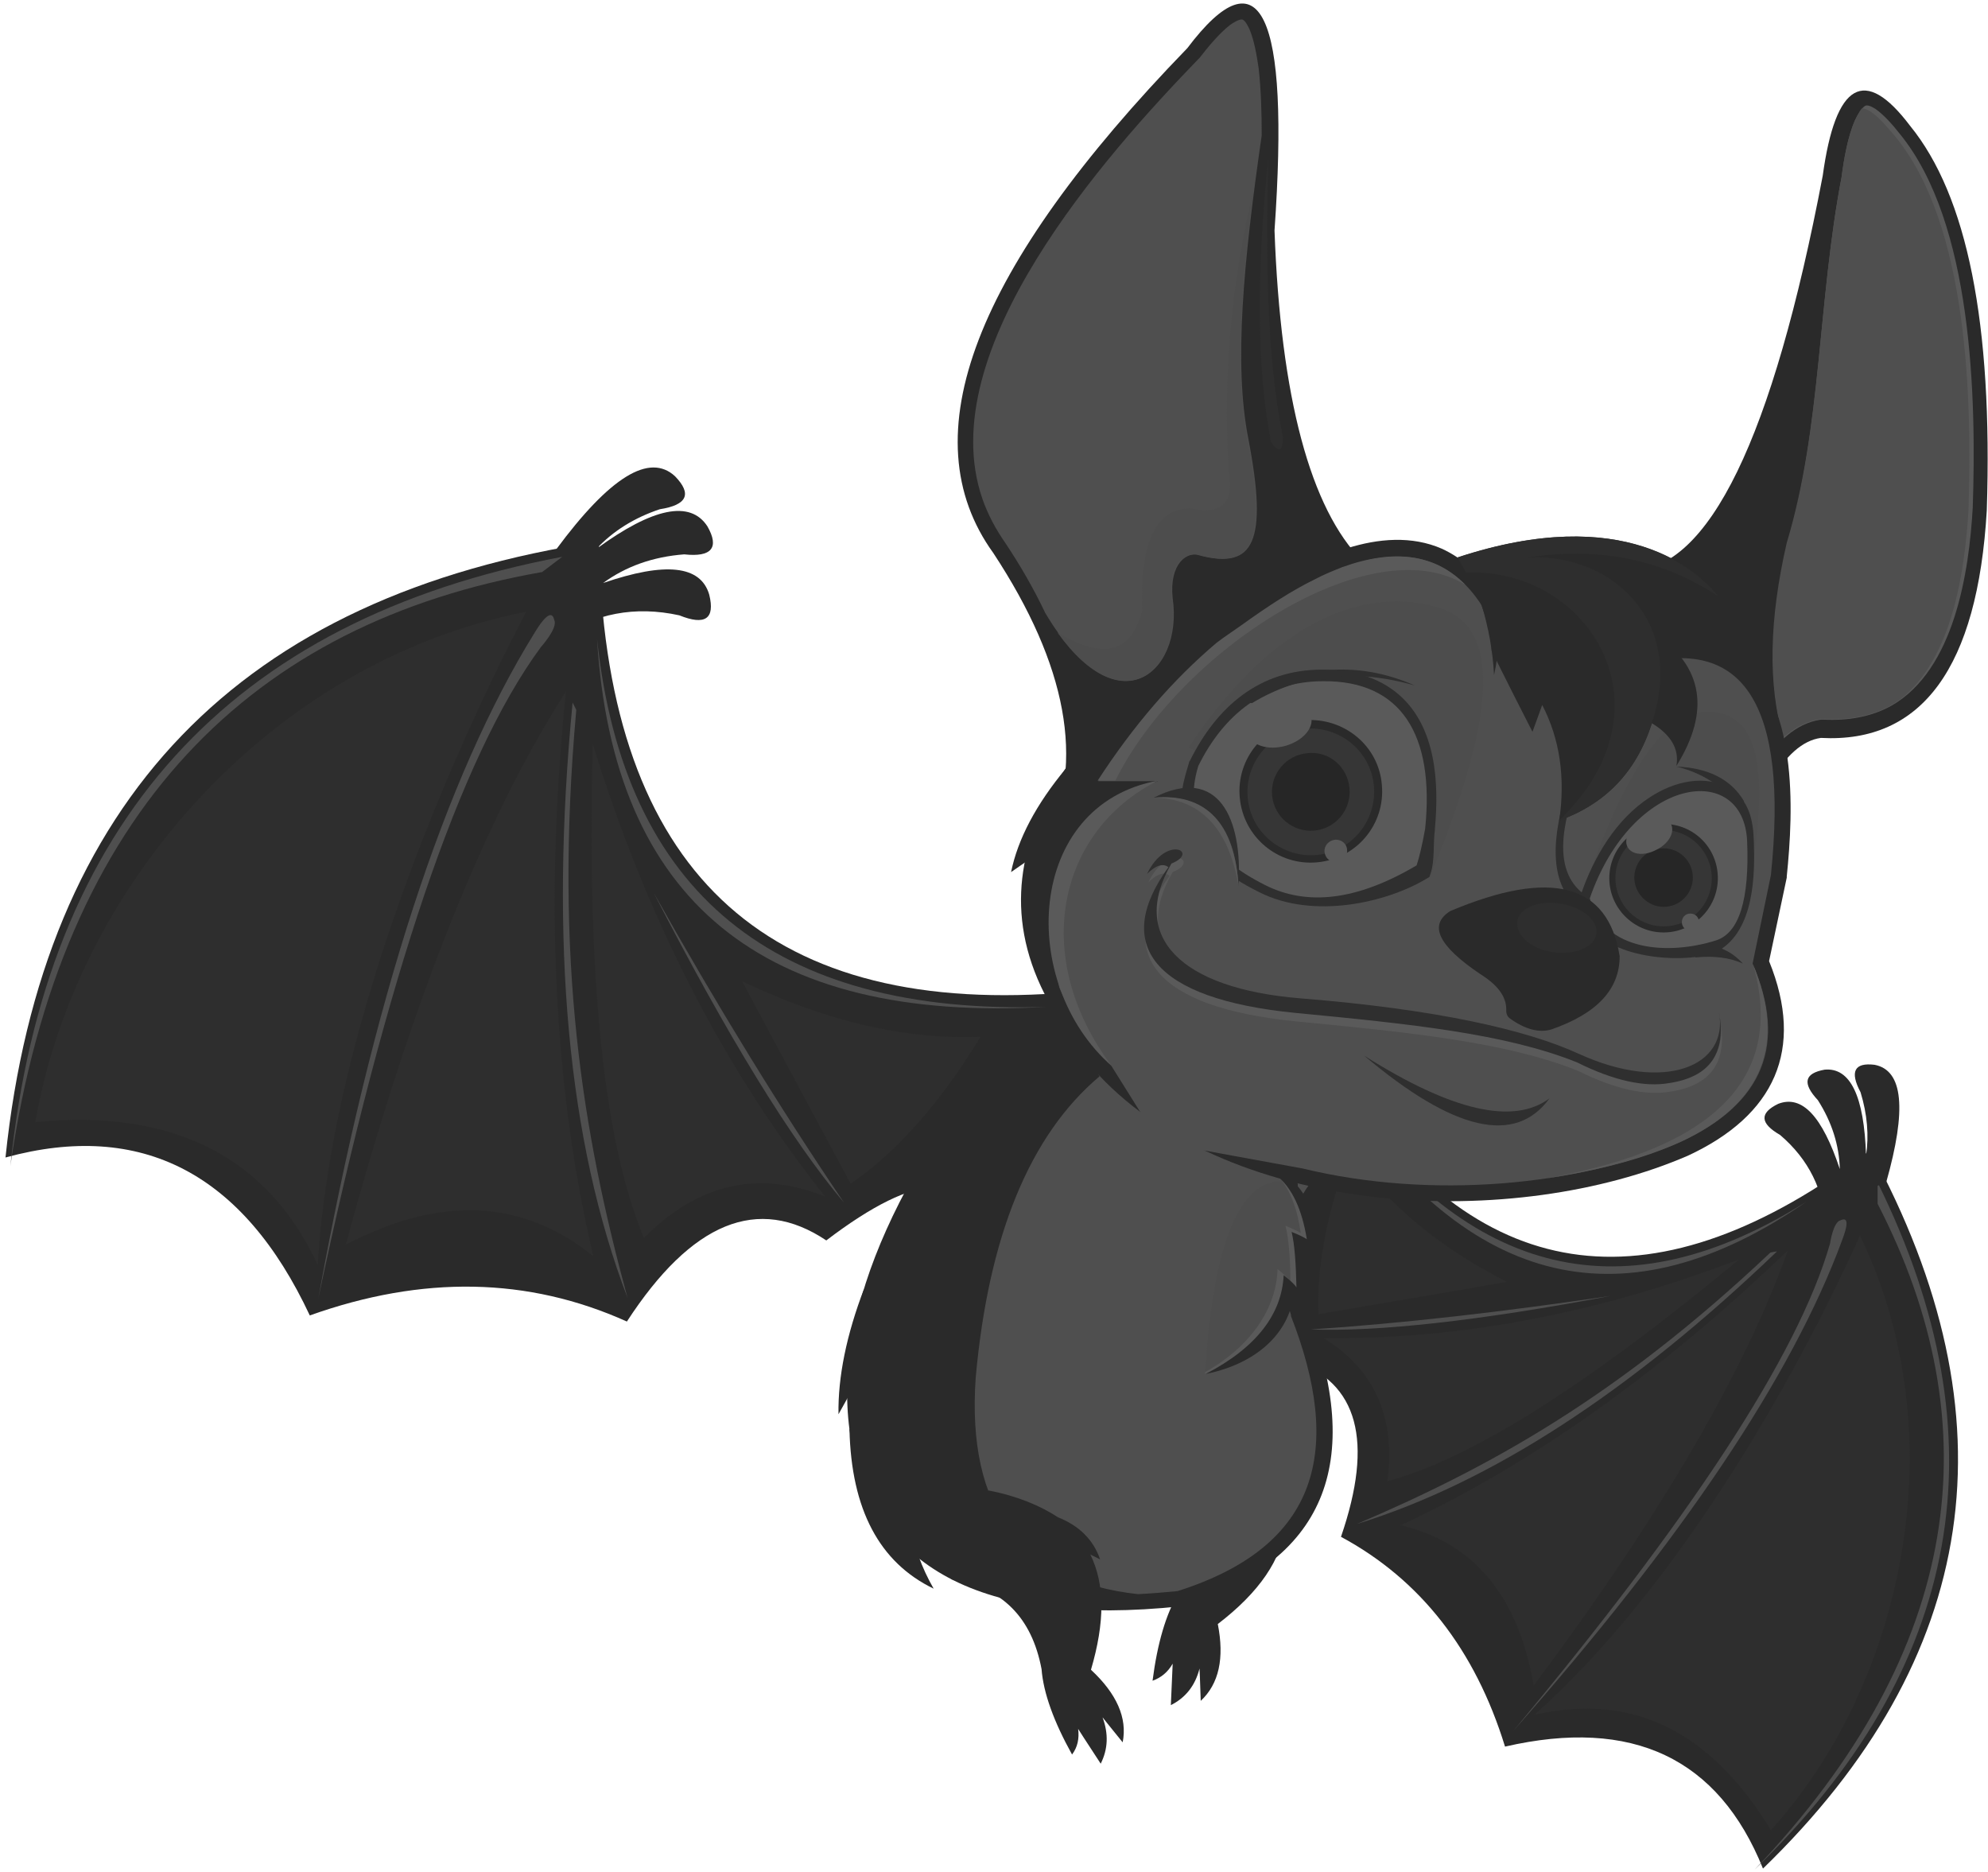 <?xml version="1.0" encoding="UTF-8" standalone="no"?>
<svg width="256px" height="241px" viewBox="0 0 256 241" version="1.1" xmlns="http://www.w3.org/2000/svg" xmlns:xlink="http://www.w3.org/1999/xlink">
    <defs></defs>
    <g stroke="none" stroke-width="1" fill="none" fill-rule="evenodd">
        <g>
            <path d="M159.725,182.577 C151.558,181.713 148.025,183.912 149.202,189.094 C153.836,193.728 154.699,199.067 151.715,205.193 C150.145,207.863 149.045,211.553 148.417,216.422 C149.517,216.029 150.38,215.323 151.009,214.223 C151.009,214.223 150.93,216.029 150.773,219.563 C152.658,218.621 153.914,217.05 154.464,214.852 C154.464,214.852 154.542,216.265 154.621,219.013 C156.977,216.815 157.683,213.517 156.82,209.119 C167.499,200.952 168.442,192.079 159.725,182.577" fill="rgb(42,42,42)"></path>
            <path d="M173.31,139.858 C166.793,143.47 161.217,150.537 156.427,161.139 C163.259,157.84 166.636,162.552 166.557,175.195 C174.881,178.022 176.923,185.561 172.682,197.89 C182.891,203.387 189.958,212.417 193.806,224.903 C210.218,221.134 221.291,226.395 227.023,240.609 C254.979,213.517 259.612,182.655 240.844,148.103 C213.438,168.834 190.901,166.086 173.31,139.858" fill="rgb(42,42,42)"></path>
            <path d="M134.518,128 C135.931,136.717 133.418,147.161 127.058,159.333 C125.094,150.537 118.263,150.694 106.405,159.725 C97.61,153.836 89.05,157.369 80.726,170.169 C68.005,164.437 54.42,164.201 39.892,169.384 C31.333,151.087 18.218,144.255 0.707,149.045 C5.497,103.028 30.94,76.643 77.114,69.733 C77.821,110.567 96.982,130.042 134.518,128" fill="rgb(42,42,42)"></path>
            <path d="M71.617,70.753 C72.717,74.287 73.266,76.093 73.266,76.093 C73.502,75.622 73.659,75.229 73.894,74.758 L73.973,76.486 C73.737,76.564 73.58,76.643 73.345,76.721 C72.481,80.334 72.01,82.14 72.01,82.14 C76.564,78.999 81.747,77.978 87.48,79.234 C90.778,80.569 92.113,79.706 91.328,76.564 C90.228,72.795 85.674,72.324 77.664,75.072 C80.569,72.952 84.025,71.696 88.108,71.382 C91.642,71.774 92.663,70.518 91.092,67.769 C88.893,64.393 84.103,65.335 76.8,70.675 C78.92,68.398 81.669,66.67 84.967,65.571 C88.501,65.021 89.129,63.607 86.93,61.33 C83.632,58.267 78.528,61.409 71.617,70.753" fill="rgb(42,42,42)"></path>
            <path d="M134.518,128 C157.605,134.91 172.133,141.114 178.101,146.611 C168.599,152.893 165.301,160.196 168.206,168.677 C175.902,188.466 170.562,201.188 152.029,206.842 C126.351,209.512 112.137,201.894 109.389,184.069 C107.347,168.442 115.75,149.752 134.518,128" fill="rgb(42,42,42)"></path>
            <path d="M134.753,108.447 C161.845,84.26 175.431,72.245 175.431,72.245 C168.756,65.492 164.908,51.279 164.123,29.683 C166.086,1.571 162.317,-6.282 152.893,6.204 C125.409,34.552 117.085,56.226 127.921,71.225 C137.423,85.674 139.701,98.081 134.753,108.447" fill="rgb(42,42,42)"></path>
            <path d="M209.983,73.502 C198.361,92.663 204.329,101.772 227.887,100.829 C229.929,97.296 232.128,95.333 234.483,95.018 C247.519,95.725 254.665,85.909 255.843,65.728 C256.628,41.698 253.33,25.207 245.948,16.177 C240.137,8.481 236.368,10.601 234.719,22.616 C228.28,56.461 220.034,73.423 209.983,73.502" fill="rgb(42,42,42)"></path>
            <path d="M137.423,131.063 C145.669,133.575 153.993,136.402 161.845,139.779 C164.908,141.114 168.049,142.528 170.955,144.177 C172.211,144.883 173.467,145.669 174.645,146.454 C170.169,149.831 166.4,154.307 165.379,159.961 C164.829,163.102 165.222,166.243 166.243,169.306 L166.243,169.384 L166.243,169.463 C172.918,186.582 170.012,199.067 151.637,204.879 C149.988,205.036 148.26,205.193 146.533,205.271 C131.455,203.622 124.466,194.277 125.644,177.394 C127.293,159.097 132.633,146.14 141.585,138.601 C140.093,135.853 138.758,133.418 137.423,131.063" fill="rgb(79,79,79)"></path>
            <path d="M137.266,98.945 C136.795,104.834 136.638,107.818 136.638,107.818 C136.638,107.818 134.518,109.31 130.199,112.294 C131.063,108.054 133.418,103.578 137.266,98.945" fill="rgb(42,42,42)"></path>
            <path d="M197.575,220.82 C210.14,217.914 220.27,222.861 228.044,235.661 C245.163,216.736 251.995,184.854 239.509,159.097 C230.871,178.258 215.637,204.8 197.575,220.82 Z M180.378,196.398 C189.88,198.675 195.534,205.585 197.497,217.05 C213.752,195.298 224.667,176.609 230.243,160.982 C213.831,176.766 197.261,188.545 180.378,196.398 Z M178.65,190.744 C179.75,182.498 177.001,176.294 170.405,172.29 C187.838,172.525 205.742,169.148 223.961,162.16 C204.486,178.336 189.409,187.838 178.65,190.744 Z M173.86,148.182 C170.876,155.956 169.541,163.023 169.777,169.227 C185.953,166.479 194.042,165.065 194.042,165.065 C185.247,160.589 178.493,154.935 173.86,148.182 Z M40.913,162.866 C34.395,148.888 22.223,142.763 4.555,144.491 C9.659,114.65 34.395,85.36 67.769,78.763 C56.226,100.829 42.64,134.204 40.913,162.866 Z M76.407,161.767 C67.298,154.385 56.697,153.914 44.525,160.275 C52.928,129.178 62.351,105.463 72.874,89.05 C70.125,115.907 71.303,140.172 76.407,161.767 Z M82.925,159.411 C89.836,152.422 97.61,150.616 106.248,154.071 C93.212,137.659 83.239,118.184 76.329,95.804 C75.544,125.88 77.742,147.082 82.925,159.411 Z M126.272,133.497 C121.168,141.899 115.593,148.26 109.546,152.422 C100.201,135.067 95.568,126.351 95.568,126.351 C106.405,131.534 116.613,133.89 126.272,133.497 Z" fill="rgb(46,46,46)"></path>
            <path d="M232.677,154.699 C209.355,170.798 189.173,166.086 172.211,140.486 C189.173,164.672 209.276,169.463 232.677,154.699" fill="rgb(79,79,79)"></path>
            <path d="M225.924,240.766 C252.78,214.773 258.042,185.247 241.787,152.265 L241.787,155.013 C256.393,183.362 252.937,212.417 225.924,240.766" fill="rgb(79,79,79)"></path>
            <path d="M237.232,159.647 C238.488,156.348 237.232,157.055 236.996,157.134 C236.054,157.369 235.661,160.118 235.661,160.118 C231.499,174.645 217.443,195.769 194.827,222.94 C216.579,198.282 230.793,177.158 237.232,159.647" fill="rgb(79,79,79)"></path>
            <path d="M227.966,161.296 C208.098,180.064 191.45,189.094 174.724,196.24 C192,190.901 209.983,179.2 228.829,161.139 C228.201,161.217 227.966,161.296 227.966,161.296" fill="rgb(79,79,79)"></path>
            <path d="M207.391,166.871 C193.571,168.913 180.692,170.405 168.756,171.19 C177.472,171.504 190.351,170.091 207.391,166.871" fill="rgb(79,79,79)"></path>
            <path d="M1.335,150.145 C5.89,105.934 29.605,79.784 72.402,71.696 L69.811,73.659 C32.589,80.177 7.931,104.206 1.335,150.145" fill="rgb(79,79,79)"></path>
            <path d="M68.869,81.433 C71.067,77.821 71.303,79.627 71.382,79.863 C71.853,80.883 69.654,83.318 69.654,83.318 C59.131,97.61 49.708,126.115 40.991,167.185 C47.98,128.628 57.325,100.044 68.869,81.433" fill="rgb(79,79,79)"></path>
            <path d="M74.209,91.406 C71.303,123.76 75.072,146.061 80.805,167.107 C73.109,146.925 70.753,121.325 73.737,90.464 C74.052,91.092 74.209,91.406 74.209,91.406" fill="rgb(79,79,79)"></path>
            <path d="M76.879,82.218 C78.92,115.985 98.238,131.769 134.753,129.649 C99.652,130.748 80.334,114.964 76.879,82.218" fill="rgb(79,79,79)"></path>
            <path d="M84.182,114.964 C92.427,129.649 100.594,142.92 108.682,154.856 C101.85,146.768 93.683,133.418 84.182,114.964" fill="rgb(79,79,79)"></path>
            <path d="M237.153,22.773 L237.153,22.773 L237.153,22.694 C237.467,20.417 237.939,17.59 238.881,15.47 C239.117,14.999 239.745,13.742 240.294,13.585 C240.687,13.507 241.315,13.899 241.551,14.056 C242.65,14.842 243.75,16.098 244.613,17.198 L244.613,17.198 C254.037,28.663 254.508,51.279 254.037,65.335 C253.566,73.659 251.681,86.223 243.593,90.856 C240.923,92.348 237.86,92.82 234.798,92.663 L234.64,92.663 L234.483,92.663 C231.185,93.134 228.672,95.725 226.945,98.474 C221.055,98.631 210.611,98.238 207.548,92.898 C206.292,90.778 206.371,88.029 207.077,85.202 C211.867,88.972 219.406,92.27 229.693,95.097 C227.73,88.265 227.887,79.941 230.164,69.968 C234.562,55.048 234.091,38.714 237.153,22.773" fill="rgb(90,90,90)"></path>
            <path d="M226.709,98.552 C220.741,98.709 210.611,98.238 207.627,92.977 C206.528,91.013 206.449,88.579 206.999,85.988 C211.789,89.6 219.171,92.82 229.301,95.568 C229.222,95.333 229.222,95.175 229.144,94.94 C229.379,95.018 229.615,95.097 229.772,95.097 C228.515,96.118 227.573,97.296 226.709,98.552 L226.709,98.552 Z M237.153,22.773 L237.153,22.773 L237.153,22.694 C237.467,20.417 237.939,17.59 238.881,15.47 C239.038,15.156 239.352,14.449 239.745,13.978 L239.745,13.978 C240.137,13.899 240.766,14.292 241.001,14.449 C242.101,15.234 243.2,16.569 244.064,17.59 L244.064,17.59 C253.487,29.055 253.958,51.671 253.487,65.728 C253.016,73.423 251.445,84.81 244.692,90.071 C244.299,90.307 243.985,90.542 243.593,90.778 C240.923,92.27 237.86,92.741 234.798,92.584 L234.562,92.584 L234.405,92.584 C232.834,92.82 231.421,93.526 230.243,94.469 C230.007,94.626 229.85,94.783 229.615,94.94 C227.652,88.108 227.809,79.784 230.086,69.89 C234.562,55.048 234.091,38.714 237.153,22.773 L237.153,22.773 Z" fill="rgb(79,79,79)"></path>
            <path d="M191.921,75.936 C190.272,73.659 188.231,71.853 185.718,70.675 C181.791,68.947 177.472,69.34 173.467,70.596 C168.206,72.245 163.102,75.544 158.704,78.763 C142.92,89.6 123.995,107.269 134.518,128 C136.245,131.848 138.601,135.382 141.507,138.444 C158.94,156.977 195.063,158.469 217.364,148.81 L217.364,148.81 C228.515,143.627 232.442,135.146 227.809,123.76 C228.594,120.147 229.301,116.613 230.086,113.001 L230.086,112.923 L230.086,112.844 C230.95,104.442 231.656,89.679 223.333,84.417 C219.563,82.061 215.087,82.297 210.925,83.318 C205.271,79.941 198.518,76.721 191.921,75.936" fill="rgb(42,42,42)"></path>
            <path d="M136.402,127.136 C138.052,130.984 140.329,134.282 143.077,137.188 L143.077,137.188 C147.946,144.962 152.815,152.736 157.683,160.589 C157.683,160.589 156.741,156.427 154.856,148.103 C154.856,148.103 159.175,148.888 167.735,150.459 L167.735,150.459 C184.226,154.464 203.229,152.736 216.501,147.004 C227.102,142.056 230.164,134.439 225.688,124.074 C225.688,124.074 226.474,120.304 228.044,112.687 C230.321,90.699 224.51,81.669 210.611,85.674 C209.433,87.244 208.805,88.029 208.805,88.029 C208.962,87.087 209.355,86.145 209.826,85.202 C203.387,81.276 197.654,78.92 192.628,78.213 C193.178,80.805 193.099,83.71 192.393,86.93 C192.236,83.867 191.686,80.883 190.822,77.978 C186.817,71.774 180.849,70.125 172.918,73.109 C171.74,73.58 170.562,74.052 169.384,74.68 C166.479,76.093 163.337,78.135 159.961,80.569 C158.861,81.355 157.762,82.061 156.741,82.847 C151.166,87.558 146.061,93.448 141.428,100.594 L149.124,100.594 C137.737,103.735 133.497,112.609 136.402,127.136" fill="rgb(79,79,79)"></path>
            <path d="M242.886,152.265 C239.98,153.364 238.488,153.914 238.488,153.914 C238.724,153.521 238.881,153.129 239.038,152.815 L237.86,153.679 C237.939,153.836 237.939,154.071 238.017,154.228 C236.054,156.741 235.112,157.998 235.112,157.998 C234.876,153.286 232.913,149.281 229.222,146.14 C226.631,144.648 226.552,143.313 228.987,142.135 C232.049,140.957 234.64,143.706 236.918,150.537 C236.839,147.475 235.897,144.491 234.091,141.664 C232.049,139.465 232.363,138.209 234.955,137.737 C238.253,137.423 240.059,141.114 240.294,148.81 C240.687,146.218 240.452,143.47 239.588,140.643 C238.174,137.973 238.802,136.795 241.394,137.109 C245.085,137.816 245.556,142.842 242.886,152.265" fill="rgb(42,42,42)"></path>
            <path d="M127.293,191.921 C120.147,196.005 118.577,199.853 122.582,203.387 C129.021,204.407 132.869,208.255 134.125,214.93 C134.361,217.993 135.696,221.683 138.052,225.924 C138.758,224.982 138.994,223.882 138.837,222.626 C138.837,222.626 139.779,224.118 141.742,227.102 C142.685,225.217 142.763,223.254 141.978,221.134 C141.978,221.134 142.842,222.233 144.569,224.353 C145.198,221.212 143.784,218.071 140.486,215.009 C142.292,208.883 142.292,204.015 140.407,200.167 L141.664,200.795 C140.8,198.282 138.994,196.476 136.245,195.377 L136.245,195.377 C133.968,193.885 130.984,192.628 127.293,191.921" fill="rgb(42,42,42)"></path>
            <path d="M117.713,187.367 C114.336,182.027 111.509,180.928 109.389,184.069 C109.625,194.356 113.237,201.188 120.226,204.564 C117.085,199.067 116.221,193.335 117.713,187.367 L117.713,187.367 Z M111.666,175.509 C111.431,169.148 111.274,165.929 111.274,165.929 C108.996,171.897 107.897,177.315 107.975,182.106 C110.41,177.708 111.666,175.509 111.666,175.509 L111.666,175.509 Z" fill="rgb(42,42,42)"></path>
            <path d="M155.171,176.923 C156.27,159.411 159.882,151.166 166.007,152.187 C167.342,153.286 168.363,155.799 168.991,159.882 C167.656,159.568 167.028,159.411 167.028,159.411 C167.656,162.395 167.656,164.751 167.185,166.4 C166.164,165.693 165.693,165.379 165.693,165.379 C165.065,170.955 161.61,174.802 155.171,176.923" fill="rgb(77,77,77)"></path>
            <path d="M155.171,176.923 L155.171,176.687 C161.217,173.31 164.358,168.363 164.515,163.416 C165.301,164.044 165.85,164.594 166.164,164.987 C166.164,161.845 165.929,159.411 165.536,157.84 C166.321,158.155 167.028,158.469 167.499,158.783 C167.107,155.956 166.321,153.679 165.065,152.029 C165.379,152.029 165.615,152.029 165.929,152.108 C167.264,153.129 168.285,155.72 168.913,159.804 C167.578,159.49 166.95,159.333 166.95,159.333 C167.578,162.317 167.578,164.672 167.107,166.321 C166.086,165.615 165.615,165.301 165.615,165.301 C165.379,167.656 164.594,169.62 163.337,171.347 C161.688,173.467 158.94,175.98 155.171,176.923" fill="rgb(90,90,90)"></path>
            <path d="M164.358,151.323 C166.321,151.48 167.264,151.951 167.107,152.736 C169.07,155.092 169.934,158.233 169.698,162.238 C168.756,161.217 168.285,160.667 168.285,160.667 C168.756,163.023 168.52,165.458 167.735,168.049 C166.95,167.028 166.557,166.557 166.557,166.557 C166.243,170.876 162.631,175.431 155.249,176.923 C161.767,173.546 165.065,169.227 165.301,164.201 C166.086,164.829 166.636,165.301 166.95,165.772 C166.871,162.631 166.714,160.196 166.321,158.626 C167.107,158.94 167.813,159.254 168.285,159.568 C167.656,155.72 166.4,152.972 164.358,151.323" fill="rgb(42,42,42)"></path>
            <path d="M134.596,78.92 C133.104,75.779 131.377,72.795 129.492,69.968 L129.492,69.968 C128.236,68.162 127.215,66.277 126.508,64.236 C119.912,45.153 142.371,19.946 154.307,7.617 L154.385,7.539 L154.464,7.46 C155.563,6.047 156.977,4.319 158.39,3.22 C158.704,2.984 159.568,2.434 159.961,2.513 C160.353,2.591 160.746,3.455 160.903,3.769 C161.531,5.261 161.845,7.225 162.081,8.795 C162.395,11.622 162.474,14.606 162.474,17.433 C160.118,33.767 158.861,46.881 160.746,56.461 C163.337,69.89 161.374,73.266 154.699,71.539 C152.893,70.832 150.537,72.56 151.009,77.036 C152.422,86.852 143.627,94.155 134.596,78.92 L134.596,78.92 L134.596,78.92 Z" fill="rgb(79,79,79)"></path>
            <path d="M161.374,24.579 C159.725,37.615 159.018,48.294 160.589,56.461 C163.18,69.89 161.217,73.266 154.542,71.539 C152.736,70.832 150.38,72.56 150.852,77.036 C152.265,86.302 144.648,93.291 136.167,81.433 C142.135,85.045 145.747,84.025 147.082,78.606 C146.768,69.654 148.967,65.256 153.521,65.492 C157.369,66.277 158.94,64.707 158.233,60.702 C157.448,48.609 158.547,36.594 161.374,24.579 L161.374,24.579 Z" fill="rgb(77,77,77)"></path>
            <path d="M188.702,75.308 C184.854,71.382 179.593,70.596 172.839,73.031 C171.661,73.502 170.483,73.973 169.306,74.601 C166.4,76.015 163.259,78.056 159.882,80.491 C158.783,81.276 157.683,81.983 156.663,82.768 C151.087,87.48 145.983,93.369 141.35,100.515 L143.627,100.515 C151.872,83.867 176.53,67.769 188.702,75.308" fill="rgb(90,90,90)"></path>
            <path d="M149.124,100.515 C136.402,106.876 132.476,122.974 143.156,137.266 C131.063,126.665 132.005,103.656 149.124,100.515" fill="rgb(90,90,90)"></path>
            <path d="M225.924,110.174 C211.946,111.195 204.957,111.745 204.957,111.745 C210.218,97.374 215.166,91.485 220.034,91.642 C225.688,91.799 227.652,97.139 225.924,110.174" fill="rgb(77,77,77)"></path>
            <path d="M184.147,112.923 C164.672,101.222 153.05,96.275 153.05,96.275 C163.023,81.119 174.645,75.308 184.933,78.135 C193.178,80.412 193.099,91.092 184.147,112.923" fill="rgb(77,77,77)"></path>
            <path d="M167.028,131.534 C148.574,129.728 143.391,122.739 150.616,112.766 L150.616,112.766 C149.909,112.216 148.967,112.53 147.867,113.629 C150.302,108.525 154.699,110.802 151.009,112.294 C145.512,121.718 152.187,128.393 167.578,129.649 C185.247,131.063 196.79,133.733 203.465,136.795 C214.459,141.821 222.783,138.444 221.526,131.455 C222.469,136.717 220.348,139.779 215.087,140.564 C211.946,141.114 207.941,140.25 203.229,137.894 C194.042,134.204 181.713,132.947 167.028,131.534" fill="rgb(90,90,90)"></path>
            <path d="M166.871,130.434 C148.417,128.628 143.234,121.639 150.459,111.666 L150.459,111.666 C149.752,111.117 148.81,111.431 147.71,112.53 C150.145,107.426 154.542,109.703 150.852,111.195 C145.355,120.618 152.029,127.293 167.421,128.55 C185.09,129.963 196.633,132.633 203.308,135.696 C214.302,140.721 222.626,137.345 221.369,130.356 C222.312,135.617 220.191,138.68 214.93,139.465 C211.789,140.015 207.784,139.151 203.072,136.795 C193.885,133.104 181.634,131.848 166.871,130.434" fill="rgb(47,47,47)"></path>
            <path d="M199.539,141.428 C195.141,147.475 187.21,145.669 175.666,135.931 C186.974,143.077 194.906,144.883 199.539,141.428" fill="rgb(47,47,47)"></path>
            <path d="M162.16,114.886 C169.148,118.42 178.572,116.221 183.676,113.158 L184.069,112.923 L184.226,112.452 C184.775,110.881 184.54,108.447 184.775,106.876 L184.775,106.798 L184.775,106.719 C185.325,100.829 184.933,93.683 180.221,89.521 C177.472,87.087 173.86,86.223 170.248,86.223 C162.16,86.223 156.663,91.013 153.207,98.002 L153.129,98.081 L153.129,98.16 C152.422,100.515 151.715,102.714 152.422,105.148 C153.836,109.939 158.076,112.844 162.16,114.886" fill="rgb(47,47,47)"></path>
            <path d="M162.866,113.944 C155.249,110.096 152.344,105.07 154.307,98.631 C157.605,91.956 162.945,87.715 170.405,87.715 C180.378,87.637 184.775,94.547 183.519,106.719 C183.126,108.918 182.734,110.488 182.42,111.431 C174.724,115.985 168.285,116.692 162.866,113.944" fill="rgb(90,90,90)"></path>
            <path d="M167.971,92.741 C162.866,93.212 159.175,97.688 159.647,102.714 C160.118,107.818 164.594,111.509 169.62,111.038 C174.724,110.567 178.415,106.091 177.944,101.065 C177.551,96.039 173.075,92.348 167.971,92.741" fill="rgb(42,42,42)"></path>
            <path d="M168.049,93.84 C163.573,94.233 160.275,98.238 160.667,102.714 C161.06,107.19 165.065,110.488 169.541,110.096 C174.017,109.703 177.315,105.698 176.923,101.222 C176.53,96.746 172.525,93.448 168.049,93.84" fill="rgb(54,54,54)"></path>
            <path d="M171.897,108.133 C171.112,108.211 170.483,108.918 170.562,109.703 C170.64,110.488 171.347,111.117 172.133,111.038 C172.918,110.96 173.546,110.253 173.467,109.467 C173.467,108.682 172.761,108.054 171.897,108.133" fill="rgb(90,90,90)"></path>
            <path d="M164.044,90.778 C161.845,91.406 160.353,93.055 160.746,94.547 C161.139,95.961 163.259,96.667 165.536,96.039 C167.735,95.411 169.227,93.762 168.834,92.27 C168.442,90.856 166.243,90.15 164.044,90.778" fill="rgb(90,90,90)"></path>
            <path d="M161.217,90.542 C159.961,90.385 159.333,90.228 159.333,90.228 C167.107,85.674 174.724,84.967 182.184,88.265 C174.41,86.066 167.421,86.773 161.217,90.542" fill="rgb(47,47,47)"></path>
            <path d="M168.363,96.982 C165.615,97.217 163.573,99.652 163.809,102.4 C164.044,105.148 166.479,107.19 169.227,106.955 C171.975,106.719 174.017,104.285 173.782,101.536 C173.546,98.709 171.112,96.667 168.363,96.982" fill="rgb(38,38,38)"></path>
            <path d="M148.574,102.714 C152.893,109.467 156.584,113.237 159.49,114.101 C159.568,105.855 155.877,102.086 148.574,102.714" fill="rgb(79,79,79)"></path>
            <path d="M148.574,102.714 C156.898,98.474 160.039,105.384 159.49,114.101 C159.018,106.012 155.406,102.243 148.574,102.714" fill="rgb(47,47,47)"></path>
            <path d="M148.574,102.714 C155.249,102.086 158.94,105.934 159.49,114.101 C158.233,106.64 154.542,102.793 148.574,102.714" fill="rgb(90,90,90)"></path>
            <path d="M203.229,97.688 C202.052,91.013 199.539,87.637 195.534,87.558 C200.402,85.909 203.387,89.364 204.407,97.767 C200.01,107.504 200.245,113.551 205.271,115.907 C202.994,115.436 201.816,115.2 201.737,115.2 C199.46,111.666 199.931,105.777 203.229,97.688" fill="rgb(47,47,47)"></path>
            <path d="M221.291,122.425 C225.924,119.755 226.002,112.609 225.845,108.29 C225.767,105.62 225.217,103.028 222.861,101.615 C219.642,99.573 215.48,100.672 212.496,102.636 C208.098,105.463 205.193,110.41 203.544,115.279 L203.465,115.514 L203.465,115.75 C203.779,123.995 217.993,124.309 221.291,122.425" fill="rgb(47,47,47)"></path>
            <path d="M204.721,115.671 C210.218,99.809 224.51,98.002 224.982,108.29 C225.296,115.828 223.961,120.147 220.977,121.09 C215.087,122.974 206.528,122.66 204.721,115.671" fill="rgb(90,90,90)"></path>
            <path d="M223.882,103.813 C224.353,103.421 224.589,103.185 224.589,103.185 C222.94,100.358 219.956,98.866 215.872,98.709 C219.092,99.494 221.762,101.144 223.882,103.813" fill="rgb(47,47,47)"></path>
            <path d="M214.223,106.091 C210.375,106.091 207.234,109.232 207.234,113.08 C207.234,116.928 210.375,120.069 214.223,120.069 C218.071,120.069 221.212,116.928 221.212,113.08 C221.212,109.153 218.071,106.091 214.223,106.091" fill="rgb(42,42,42)"></path>
            <path d="M214.223,106.876 C210.847,106.876 208.02,109.625 208.02,113.08 C208.02,116.456 210.768,119.283 214.223,119.283 C217.679,119.283 220.427,116.535 220.427,113.08 C220.427,109.625 217.6,106.876 214.223,106.876" fill="rgb(54,54,54)"></path>
            <path d="M214.223,109.232 C212.103,109.232 210.454,110.96 210.454,113.001 C210.454,115.043 212.182,116.771 214.223,116.771 C216.344,116.771 217.993,115.043 217.993,113.001 C217.993,110.96 216.344,109.232 214.223,109.232" fill="rgb(38,38,38)"></path>
            <path d="M217.679,117.634 C217.05,117.634 216.579,118.106 216.579,118.734 C216.579,119.362 217.05,119.833 217.679,119.833 C218.307,119.833 218.778,119.362 218.778,118.734 C218.778,118.106 218.307,117.634 217.679,117.634" fill="rgb(90,90,90)"></path>
            <path d="M211.396,105.777 C209.826,106.562 209.04,108.054 209.59,109.075 C210.14,110.096 211.789,110.253 213.36,109.389 C214.93,108.604 215.715,107.112 215.166,106.091 C214.616,105.148 212.967,104.991 211.396,105.777" fill="rgb(90,90,90)"></path>
            <path d="M218.621,121.718 C218.464,122.739 218.307,123.288 218.307,123.288 C220.663,123.053 222.704,123.288 224.432,124.074 C222.783,122.267 220.82,121.561 218.621,121.718" fill="rgb(47,47,47)"></path>
            <path d="M199.774,132.555 C205.664,130.513 208.569,127.372 208.569,123.131 C207.077,113.787 199.774,111.823 186.739,117.32 C183.912,119.126 185.247,121.796 190.587,125.409 C192.864,126.822 193.963,128.314 193.963,129.963 L193.963,129.963 L193.963,130.12 C193.963,130.591 194.12,130.906 194.434,131.141 L194.434,131.141 C196.398,132.555 198.204,133.026 199.774,132.555" fill="rgb(42,42,42)"></path>
            <path d="M199.46,131.612 C204.721,129.728 207.391,126.901 207.391,123.131 C206.056,114.729 199.539,113.001 187.76,117.87 C185.247,119.44 186.425,121.875 191.215,125.173 C193.256,126.429 194.277,127.764 194.199,129.256 L194.199,129.256 L194.199,129.413 C194.199,129.806 194.356,130.12 194.591,130.356 L194.591,130.356 C196.476,131.612 198.047,132.083 199.46,131.612" fill="rgb(42,42,42)"></path>
            <path d="M200.481,116.299 C203.308,116.613 205.585,118.184 205.585,119.99 C205.585,121.718 203.308,122.896 200.481,122.66 C197.654,122.425 195.377,120.775 195.377,118.969 C195.298,117.163 197.654,115.985 200.481,116.299" fill="rgb(46,46,46)"></path>
            <path d="M192.079,83.789 C192,78.528 187.76,71.774 187.76,71.774 C209.198,64.707 218.621,73.423 221.369,76.8 C218.385,76.407 216.029,76.486 214.223,76.957 C217.05,78.135 219.092,80.02 220.348,82.454 C218.15,81.59 215.715,81.276 213.045,81.512 C219.328,85.831 220.27,91.563 215.872,98.631 C216.265,96.432 215.166,94.626 212.731,93.134 C210.69,99.416 206.685,103.578 200.795,105.62 C201.58,100.123 200.874,95.175 198.596,90.778 C197.733,93.134 197.34,94.233 197.34,94.233 C193.806,87.323 192.079,83.789 192.079,83.789" fill="rgb(42,42,42)"></path>
            <path d="M212.653,93.212 C218.15,77.507 203.072,67.22 188.78,73.737 C204.486,73.031 216.029,91.092 200.717,105.698 C206.763,103.499 210.768,99.337 212.653,93.212" fill="rgb(46,46,46)"></path>
            <path d="M188.78,73.737 C188.152,72.56 187.681,71.774 187.681,71.774 C209.119,64.707 218.542,73.423 221.291,76.8 C212.025,70.675 201.188,69.654 188.78,73.737 L188.78,73.737 L188.78,73.737 Z" fill="rgb(46,46,46)"></path>
            <path d="M199.225,151.715 C222.94,148.103 231.813,138.915 225.767,124.231 C229.85,138.68 220.977,147.789 199.225,151.715" fill="rgb(90,90,90)"></path>
            <path d="M165.222,56.383 C165.144,58.189 164.594,58.346 163.652,56.854 C161.845,47.431 161.767,35.259 163.337,20.182 C162.866,35.573 163.416,47.666 165.222,56.383" fill="rgb(46,46,46)"></path>
        </g>
    </g>
</svg>